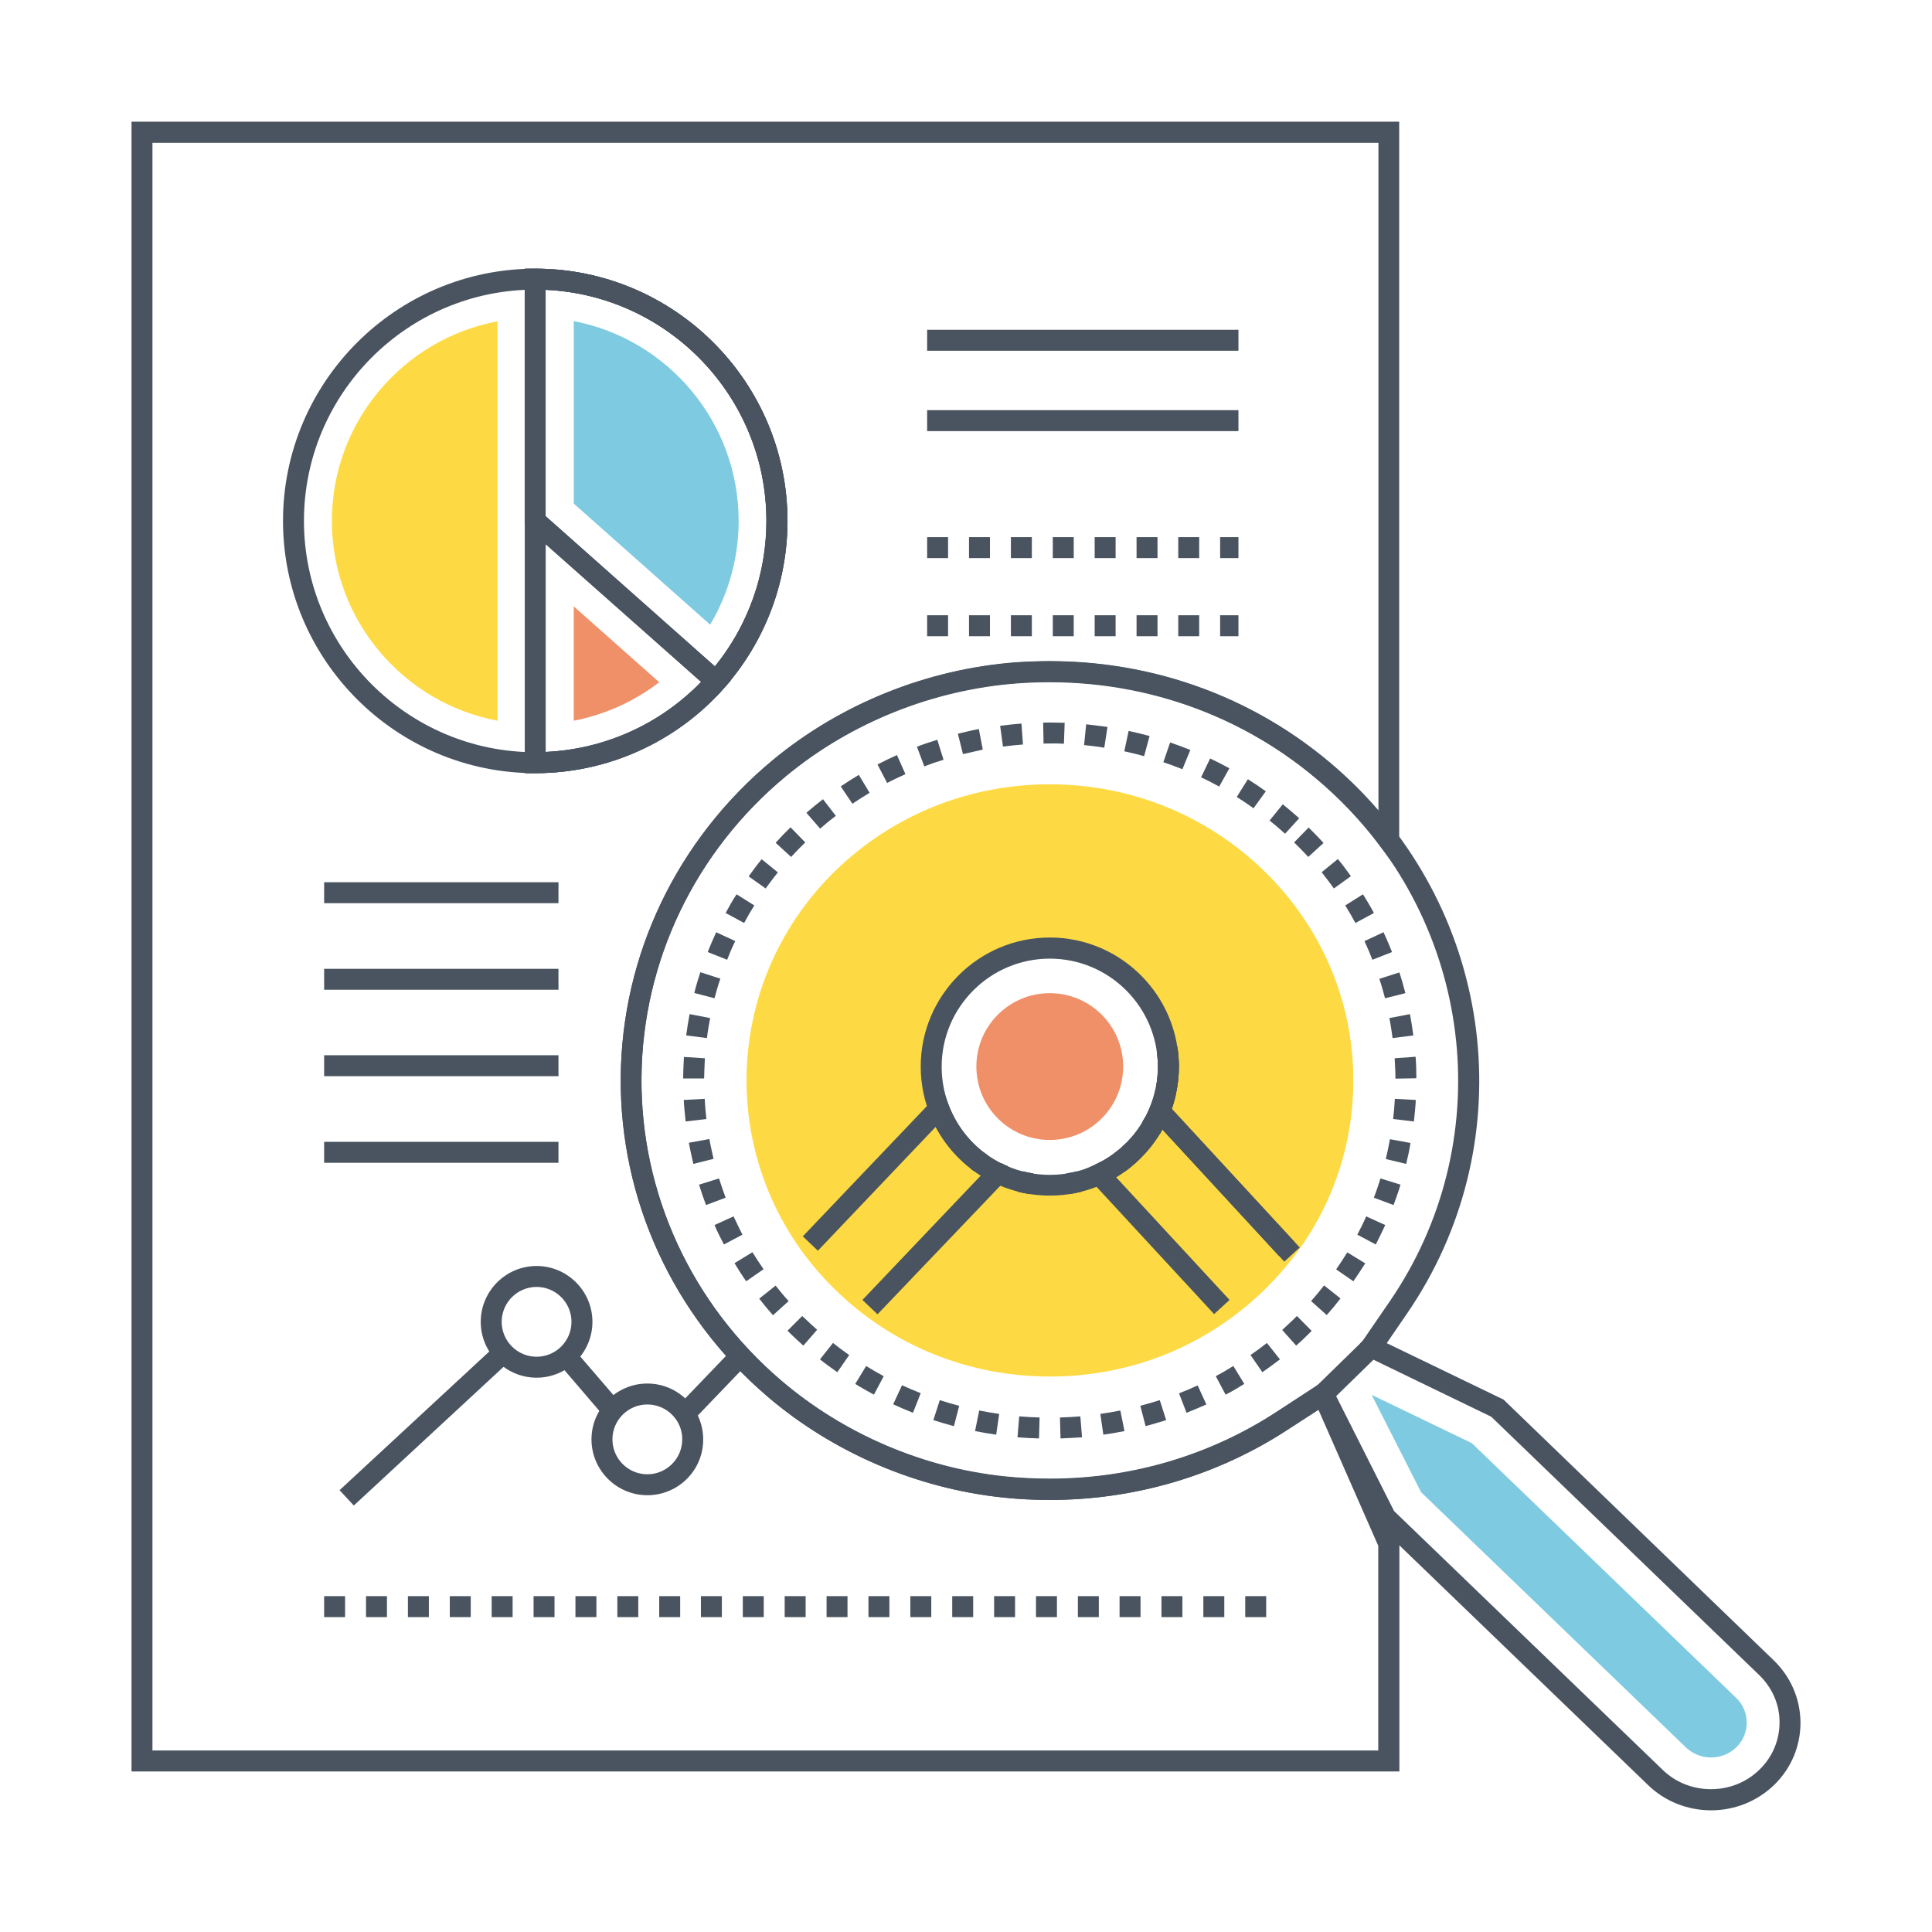 <?xml version="1.0" standalone="no"?><!DOCTYPE svg PUBLIC "-//W3C//DTD SVG 1.1//EN" "http://www.w3.org/Graphics/SVG/1.1/DTD/svg11.dtd"><svg t="1546242095404" class="icon" style="" viewBox="0 0 1024 1024" version="1.1" xmlns="http://www.w3.org/2000/svg" p-id="1125" xmlns:xlink="http://www.w3.org/1999/xlink" width="618" height="618"><defs><style type="text/css">html, * { user-select: text !important; }
</style></defs><path d="M741.6 938.9H69.7V64.5h671.9v397.6l-10-13.4c-6.6-8.9-14.1-17.4-22.1-25.2-40.9-39.9-95.3-61.9-153.2-61.9-5.6 0-11.2 0.2-16.8 0.6-44.9 3.3-88.6 20.8-123 49.3-48.1 39.9-76 98.1-76.5 159.7-0.5 61.5 26.5 120 74 160.6 33.1 28.3 75.2 46.4 118.7 50.9 7.9 0.8 15.9 1.2 23.8 1.2 41.1 0 81.1-11.3 115.6-32.6l31.7-20.5 37.9 86.2v121.9zM80.8 927.8h649.7V819.3l-31.7-72.1-20.8 13.4c-36.3 22.5-78.3 34.4-121.5 34.4-8.3 0-16.7-0.4-25-1.3-45.6-4.8-89.9-23.8-124.7-53.5-49.9-42.7-78.3-104.3-77.8-169.1S358.8 445 409.5 403c36.2-30 82.1-48.4 129.3-51.9 5.9-0.4 11.8-0.6 17.6-0.6 60.8 0 118 23.1 161 65.1 4.6 4.5 9 9.2 13.2 14.1v-354H80.8v852.1z" fill="#495460" p-id="1126"></path><path d="M320.5 751.1l-24.6-28.7 8.4-7.2 24.6 28.6zM358.988 745.532l29.358-30.592 8.008 7.686-29.358 30.591zM179.977 789.823l83.044-76.919 7.542 8.143-83.043 76.92zM283.7 409.8c-73.7 0-133.7-60-133.7-133.7 0-73.7 60-133.7 133.7-133.7 73.7 0 133.7 60 133.7 133.7 0 73.7-60 133.7-133.7 133.7z m0-256.3c-67.6 0-122.6 55-122.6 122.6s55 122.6 122.6 122.6 122.6-55 122.6-122.6-55-122.6-122.6-122.6z" fill="#495460" p-id="1127"></path><path d="M263.7 170.3c-49.9 9.4-87.8 53.2-87.8 105.8s37.9 96.5 87.8 105.9V170.3z" fill="#FDDA43" p-id="1128"></path><path d="M283.7 409.8h-5.5V142.4h5.5c73.7 0 133.7 60 133.7 133.7 0 32.7-12 64.2-33.7 88.7-25.3 28.6-61.8 45-100 45z m5.5-256.2v245c33-1.5 64.2-16.3 86.1-41.1 19.9-22.5 30.9-51.3 30.9-81.3 0.1-65.8-51.9-119.7-117-122.6zM491.4 174.8h165v11.1h-165zM491.4 217.4h165v11.1h-165zM656.4 295.8h-9.7v-11.1h9.7v11.1z m-20.8 0h-11.1v-11.1h11.1v11.1z m-22.1 0h-11.1v-11.1h11.1v11.1z m-22.2 0h-11.1v-11.1h11.1v11.1z m-22.2 0H558v-11.1h11.1v11.1z m-22.2 0h-11.1v-11.1h11.1v11.1z m-22.2 0h-11.1v-11.1h11.1v11.1z m-22.2 0h-11.1v-11.1h11.1v11.1zM656.4 337.2h-9.7v-11.1h9.7v11.1z m-20.8 0h-11.1v-11.1h11.1v11.1z m-22.1 0h-11.1v-11.1h11.1v11.1z m-22.2 0h-11.1v-11.1h11.1v11.1z m-22.2 0H558v-11.1h11.1v11.1z m-22.2 0h-11.1v-11.1h11.1v11.1z m-22.2 0h-11.1v-11.1h11.1v11.1z m-22.2 0h-11.1v-11.1h11.1v11.1z" fill="#495460" p-id="1129"></path><path d="M283.7 409.8h-5.5v-146l109.2 96.9-3.7 4.1c-25.3 28.6-61.8 45-100 45z m5.5-121.4v110.1c31.2-1.4 60.7-14.7 82.4-37.1l-82.4-73z" fill="#495460" p-id="1130"></path><path d="M304.1 321.4l45.3 40.2a108.34 108.34 0 0 1-45.3 20.4v-60.6z" fill="#F09069" p-id="1131"></path><path d="M380 368.9l-101.9-90.3V142.4h5.5c73.7 0 133.7 60 133.7 133.7 0 32.7-12 64.2-33.7 88.7l-3.6 4.1z m-90.8-95.3l89.7 79.6c17.7-21.8 27.3-48.9 27.3-77.1 0-65.7-52-119.6-117.1-122.5v120z" fill="#495460" p-id="1132"></path><path d="M304.1 266.9v-96.7c49.7 9.5 87.4 53.4 87.4 105.9 0 19.5-5.3 38.5-15.1 55l-72.3-64.2z" fill="#7ECBE1" p-id="1133"></path><path d="M284.4 730.2c-16.3 0-29.6-13.3-29.6-29.6s13.3-29.6 29.6-29.6 29.6 13.3 29.6 29.6-13.3 29.6-29.6 29.6z m0-48.1c-10.2 0-18.5 8.3-18.5 18.5s8.3 18.5 18.5 18.5 18.5-8.3 18.5-18.5-8.3-18.5-18.5-18.5zM343.1 792.5c-16.3 0-29.6-13.3-29.6-29.6s13.3-29.6 29.6-29.6 29.6 13.3 29.6 29.6c0.1 16.3-13.2 29.6-29.6 29.6z m0-48.1c-10.2 0-18.5 8.3-18.5 18.5s8.3 18.5 18.5 18.5 18.5-8.3 18.5-18.5c0.1-10.2-8.3-18.5-18.5-18.5zM562.1 762.4l-0.3-11.1c3.6-0.1 7.2-0.3 10.8-0.6l0.9 11.1c-3.8 0.2-7.6 0.5-11.4 0.6z m-11.4 0c-3.8-0.1-7.6-0.3-11.4-0.6l0.9-11.1c3.6 0.3 7.2 0.5 10.8 0.6l-0.3 11.1z m34.1-2l-1.6-11c3.5-0.5 7.1-1.1 10.6-1.8l2.2 10.9c-3.6 0.7-7.4 1.4-11.2 1.9z m-56.8 0c-3.7-0.5-7.5-1.2-11.2-1.9l2.2-10.9c3.5 0.7 7.1 1.3 10.6 1.8l-1.6 11z m79.2-4.5l-2.8-10.8c3.4-0.9 6.9-1.9 10.3-3l3.4 10.6c-3.6 1.1-7.3 2.2-10.9 3.2z m-101.6 0c-3.7-1-7.4-2.1-10.9-3.2l3.4-10.6c3.4 1.1 6.9 2.1 10.3 3l-2.8 10.8z m123.3-7.1l-4-10.3c3.3-1.3 6.7-2.7 9.9-4.2l4.6 10.1c-3.4 1.5-7 3-10.5 4.4z m-145 0c-3.5-1.4-7.1-2.9-10.5-4.5l4.7-10.1c3.2 1.5 6.6 2.9 9.9 4.2l-4.1 10.4z m165.7-9.6l-5.2-9.8c3.2-1.7 6.3-3.5 9.3-5.4l5.8 9.5c-3.2 2-6.5 4-9.9 5.7z m-186.4 0c-3.3-1.8-6.7-3.7-9.9-5.7l5.8-9.5c3 1.9 6.2 3.7 9.3 5.4l-5.2 9.8z m205.9-11.9l-6.3-9.1c2.9-2 5.9-4.2 8.7-6.4l6.9 8.7c-3.1 2.4-6.2 4.6-9.3 6.8z m-225.3 0c-3.1-2.2-6.2-4.4-9.2-6.8l6.9-8.7c2.8 2.2 5.7 4.4 8.6 6.4l-6.3 9.1z m-18-14.1c-2.3-2-4.5-4.1-6.8-6.3l-1.6-1.6 7.8-7.8 1.5 1.4c2.1 2 4.2 4 6.4 5.9l-7.3 8.4z m261.2 0l-7.4-8.3c2.1-1.9 4.2-3.9 6.3-5.9l1.5-1.5 7.8 7.9-1.6 1.6c-2.1 2.1-4.3 4.2-6.6 6.2z m-277.3-16.1c-2.5-2.8-5-5.8-7.3-8.8l8.7-6.9c2.2 2.8 4.5 5.6 6.9 8.2l-8.3 7.5z m293.5-0.1l-8.3-7.4c2.4-2.7 4.7-5.5 6.9-8.3l8.7 6.9c-2.3 3-4.8 6-7.3 8.8z m-307.7-17.9c-2.2-3.1-4.2-6.3-6.2-9.6l9.5-5.8c1.9 3.1 3.9 6.1 5.9 9l-9.2 6.4z m321.8 0l-9.1-6.3c2-2.9 4-6 5.9-9l9.5 5.8c-2 3.1-4.1 6.4-6.3 9.5z m11.9-19.5l-9.8-5.2c1.7-3.2 3.3-6.4 4.7-9.7l10.1 4.6c-1.6 3.5-3.3 6.9-5 10.3z m-345.5 0c-1.8-3.4-3.5-6.8-5-10.3l10.1-4.6c1.5 3.2 3.1 6.5 4.7 9.7l-9.8 5.2z m354.9-20.9l-10.4-3.9c1.3-3.4 2.4-6.8 3.5-10.2l10.6 3.3c-1.1 3.7-2.4 7.3-3.7 10.8z m-364.4 0c-1.3-3.5-2.6-7.2-3.7-10.8l10.6-3.3c1.1 3.4 2.2 6.8 3.5 10.2l-10.4 3.9z m371.1-21.8l-10.8-2.6c0.8-3.5 1.6-7 2.2-10.5l10.9 2c-0.6 3.7-1.4 7.5-2.3 11.1z m-377.8 0c-0.9-3.7-1.7-7.5-2.4-11.2l10.9-2c0.6 3.5 1.4 7 2.2 10.5l-10.7 2.7z m381.9-22.5l-11-1.3c0.4-3.5 0.7-7.1 0.9-10.7l11.1 0.6c-0.2 3.9-0.6 7.7-1 11.4z m-386 0c-0.4-3.8-0.8-7.6-1-11.4l11.1-0.6c0.2 3.6 0.5 7.2 0.9 10.7l-11 1.3z m376.2-22.7c0-3.6-0.2-7.2-0.4-10.8l11.1-0.8c0.3 3.8 0.4 7.6 0.4 11.4l-11.1 0.2z m-366.4-0.1h-11.1c0-3.8 0.2-7.6 0.4-11.4l11.1 0.7c-0.2 3.6-0.3 7.2-0.4 10.7z m364.9-21.4c-0.5-3.5-1-7.1-1.7-10.6l10.9-2.1c0.7 3.7 1.3 7.5 1.8 11.3l-11 1.4z m-363.4 0l-11-1.4c0.5-3.8 1.1-7.6 1.8-11.3l10.9 2.1c-0.7 3.5-1.3 7.1-1.7 10.6z m359.4-21.1c-0.9-3.5-1.9-6.9-3-10.3l10.6-3.4c1.2 3.6 2.2 7.3 3.2 11l-10.8 2.7z m-355.4 0l-10.7-2.8c0.9-3.7 2-7.4 3.2-11l10.6 3.4c-1.2 3.5-2.2 7-3.1 10.4z m348.7-20.4c-1.3-3.3-2.7-6.7-4.2-9.9l10.1-4.7c1.6 3.4 3.1 7 4.5 10.5l-10.4 4.1z m-342 0l-10.3-4.1c1.4-3.5 2.9-7.1 4.5-10.5l10.1 4.7c-1.6 3.2-3 6.5-4.3 9.9z m333-19.5c-1.7-3.1-3.5-6.3-5.4-9.3l9.4-5.9c2 3.2 4 6.5 5.8 9.9l-9.8 5.3z m-324 0l-9.8-5.3c1.8-3.4 3.7-6.7 5.8-9.9l9.4 5.9c-1.9 3-3.7 6.1-5.4 9.3z m11.4-18.3l-9-6.4c2.2-3.1 4.5-6.2 6.9-9.1l8.6 7c-2.3 2.8-4.4 5.7-6.5 8.5z m301.2 0c-2.1-2.9-4.3-5.8-6.5-8.6l8.6-7c2.4 2.9 4.7 6 6.9 9.1l-9 6.5z m-287.7-16.7l-8.2-7.5c2.5-2.8 5.2-5.6 7.9-8.2l7.8 8c-2.6 2.5-5.1 5.1-7.5 7.7z m274.1 0c-2.4-2.6-4.9-5.2-7.5-7.7l7.7-7.9c2.7 2.7 5.4 5.4 7.9 8.2l-8.1 7.4z m-12.3-12.3c-2.6-2.4-5.4-4.8-8.2-7l7-8.6c3 2.4 5.9 4.9 8.7 7.4l-7.5 8.2z m-246.4-2.7l-7.3-8.4c2.9-2.5 5.8-4.9 8.8-7.2l6.8 8.8c-2.8 2.1-5.6 4.4-8.3 6.8z m229.7-10.8c-2.9-2.1-5.9-4.1-8.9-6l5.9-9.4c3.2 2 6.4 4.2 9.5 6.4l-6.5 9zM451.8 426l-6.2-9.2c3.1-2.1 6.4-4.2 9.6-6.1l5.7 9.5c-3.1 1.9-6.2 3.8-9.1 5.8z m194.4-9.1c-3.1-1.7-6.3-3.4-9.6-4.9l4.8-10c3.4 1.6 6.9 3.4 10.2 5.2l-5.4 9.7z m-176-1.9l-5.1-9.8c3.4-1.8 6.8-3.4 10.3-5l4.5 10.1c-3.2 1.5-6.5 3-9.7 4.7z m156.5-7.3c-3.3-1.3-6.7-2.6-10.1-3.7l3.6-10.5c3.6 1.2 7.2 2.6 10.7 4l-4.2 10.2z m-136.8-1.5l-3.9-10.4c3.5-1.4 7.2-2.6 10.8-3.7l3.3 10.6c-3.4 1-6.9 2.2-10.2 3.5z m116.5-5.4c-3.4-1-7-1.8-10.5-2.6l2.3-10.8c3.7 0.8 7.4 1.7 11.1 2.7l-2.9 10.7z m-96-1.1l-2.7-10.8c3.7-0.9 7.4-1.8 11.1-2.5l2.1 10.9-10.5 2.4z m74.9-3.4c-3.5-0.6-7.1-1-10.7-1.4l1.1-11c3.8 0.4 7.6 0.9 11.3 1.4l-1.7 11z m-53.7-0.6l-1.5-11c3.8-0.5 7.6-0.9 11.3-1.2l0.8 11.1c-3.4 0.3-7 0.6-10.6 1.1z m32.3-1.5c-3.6-0.2-7.2-0.2-10.8-0.1l-0.2-11.1c3.8-0.1 7.6 0 11.4 0.1l-0.4 11.1z" fill="#495460" p-id="1134"></path><path d="M670.1 461.7c-30.4-29.6-70.8-46-113.7-46-42.9 0-83.3 16.3-113.7 45.9-62.7 61.2-62.7 160.9 0 222 30.4 29.7 70.8 46 113.8 46s83.3-16.3 113.7-46c30.4-29.6 47.1-69 47.1-111 0-41.8-16.8-81.2-47.2-110.9zM556.4 628.1c-34.7 0-62.8-28.2-62.8-62.8 0-34.7 28.2-62.8 62.8-62.8 34.7 0 62.8 28.1 62.8 62.8 0.1 34.7-28.1 62.8-62.8 62.8z" fill="#FDDA43" p-id="1135"></path><path d="M906.9 959.5c-12.5 0-24.4-4.7-33.3-13.3L729.8 807.6 699.1 747l-16.6 10.8c-37.3 24.3-81 37.2-126.1 37.2-8.3 0-16.7-0.4-24.9-1.3-45.7-4.8-90-23.8-124.7-53.5-50-42.7-78.3-104.4-77.8-169.2 0.5-64.8 29.8-126 80.5-168.1 36.2-30 82.1-48.4 129.3-51.9 5.9-0.4 11.8-0.6 17.7-0.6 60.8 0 117.9 23.1 160.9 65.1C794 490.3 806 608.2 745.9 696L735 711.9l61.9 29.9L940.1 880c9.1 8.8 14.1 20.5 14.2 33 0 12.5-4.9 24.2-13.9 33-9 8.7-20.9 13.5-33.5 13.5z m-168-158.6l142.4 137.2c6.8 6.6 15.9 10.2 25.6 10.2 9.7 0 18.9-3.7 25.7-10.4 6.9-6.7 10.6-15.6 10.6-25.1 0-9.5-3.9-18.3-10.8-25l-142-136.9-71.9-34.8 18.2-26.5c57-83.3 45.6-195.3-27.1-266.3-40.9-39.9-95.3-61.9-153.2-61.9-5.6 0-11.3 0.2-16.9 0.6-44.9 3.3-88.6 20.8-123 49.3-48.2 39.9-76 98.1-76.5 159.6s26.5 120.1 74 160.7c33.1 28.3 75.2 46.4 118.7 50.9 7.9 0.8 15.9 1.2 23.8 1.2 43 0 84.5-12.2 120.1-35.4l26.9-17.6 35.4 70.2z" fill="#495460" p-id="1136"></path><path d="M906.9 931.5c-5 0-9.7-1.9-13.3-5.3L753.2 790.9 727 739.3l53.1 25.6 140.1 135c3.6 3.5 5.6 8.1 5.6 13.1 0 4.9-1.9 9.6-5.5 13.1s-8.4 5.4-13.4 5.4z" fill="#7ECBE1" p-id="1137"></path><path d="M705.1 743l-7.7-8 25.5-24.9 7.7 8zM465.1 696.6l-8-7.6 62.7-65.9c-10.1-6.4-18.3-15.3-23.9-25.8l-62.4 65.6-8-7.6 74.2-77.9 3.1 8.3c5.2 13.7 15.2 24.8 28.4 31.3l6.8 3.3-72.9 76.3zM643.5 696.5l-70.2-76 7-3.2c13.1-6 23.8-17.1 29.2-30.5l3.3-8.1 73.3 79.5-8.2 7.5-61.8-67c-5.8 10.4-14.3 19.1-24.5 25.3l60.1 65-8.2 7.5z" fill="#495460" p-id="1138"></path><path d="M556.4 633.7c-37.7 0-68.4-30.7-68.4-68.4s30.7-68.4 68.4-68.4 68.4 30.7 68.4 68.4-30.7 68.4-68.4 68.4z m0-125.6c-31.6 0-57.3 25.7-57.3 57.3 0 31.6 25.7 57.3 57.3 57.3 31.6 0 57.3-25.7 57.3-57.3 0-31.6-25.7-57.3-57.3-57.3z" fill="#495460" p-id="1139"></path><path d="M595.3 565.3c0 21.5-17.4 38.9-38.9 38.9s-38.9-17.4-38.9-38.9 17.4-38.9 38.9-38.9 38.9 17.4 38.9 38.9z" fill="#F09069" p-id="1140"></path><path d="M516.7 621l-0.1-0.1c-0.4-0.3-0.8-0.6-1.2-0.8l-0.5-0.4c-0.1-0.1-0.2-0.1-0.2-0.2l3.9-3.9 2.7-4.8 0.9 0.6c0.4 0.3 0.6 0.5 0.9 0.7l-6.4 8.9zM529.8 628.3c-1.2-0.5-2.3-1-3.5-1.6l-0.4-0.2c-0.1 0-0.2-0.1-0.3-0.1l5-9.9c1.2 0.6 2.4 1.2 3.7 1.7l-4.5 10.1zM546.1 632.9c-0.5-0.1-1-0.2-1.6-0.2-1.7-0.3-3.5-0.7-5.2-1.1l2.6-10.8c1.8 0.4 3.7 0.9 5.6 1.1l-1.4 11zM566.8 632.9l-1.6-11h0.1c2-0.3 4-0.7 5.5-1.1l2.6 10.8c-0.4 0.1-0.9 0.2-1.4 0.3-1.6 0.4-3.4 0.7-5.2 1 0.1 0 0 0 0 0zM584.7 627.6l-4.4-10.2 1-0.5 2.4-1.2 5.5 9.6c-0.7 0.4-1.4 0.8-2.1 1.1l-1.2 0.6c-0.5 0.3-0.9 0.4-1.2 0.6zM595.6 621.3l-5.8-9.3 0.1-0.1v-0.1c0.1-0.1 0.3-0.2 0.4-0.3l0.6-0.5c0.8-0.6 1.4-1.1 2-1.6l7.1 8.6c-0.7 0.6-1.4 1.2-2.2 1.8l-0.7 0.5c-0.5 0.4-0.9 0.7-1.5 1zM601.1 617l-6.6-8.9 0.5-0.5c0.6-0.6 1.3-1.2 1.9-1.8l3.8 3.8-3.7-3.9 0.2 0.2-0.2-0.2 7.8 7.8-0.2-0.2 0.2 0.2-3.9-3.7 3.8 3.8-1.6 1.6-0.8 0.8c-0.5 0.5-0.9 0.8-1.2 1z m-4.2-11.1l3.9 3.9-3.9-3.9zM614.6 601.1l-7.8-5.2-1.5-0.5c0-0.2 0.1-0.3 0.1-0.4h-0.1l1.2-2.1 9.8 5.1c-0.2 0.5-0.5 0.9-0.7 1.4l-0.3 0.5c-0.1 0.4-0.4 0.8-0.7 1.2zM619.8 591l-10.3-4.2 0.2-0.4c1.2-3 2.1-6.1 2.8-9.2l10.9 2.3c-0.7 3.6-1.8 7.1-3.1 10.5l-0.2 0.5c-0.1 0.1-0.2 0.3-0.3 0.5z m3.8-12.6l-10.9-2.1c0.6-3 0.9-6 1-9.1v-1.8c0-2.7-0.2-5.5-0.6-8.3l11-1.5c0.5 3.3 0.7 6.6 0.7 9.8v1c0 4-0.5 8.1-1.2 12z" fill="#495460" p-id="1141"></path><path d="M518.9 615.6c-0.1 0-0.2-0.1-0.2-0.2 0 0.2 0.1 0.2 0.2 0.2z m9.2 5.8l0.6 0.3c1.1 0.5 2.1 1 3.3 1.5l-3.9-1.8z m12.6 4.8c2 0.5 4.1 0.9 6.1 1.2-2-0.3-4-0.7-6.1-1.2z m25.3 1.2z" fill="#FDDA43" p-id="1142"></path><path d="M516.7 621l-0.1-0.1c-0.4-0.3-0.8-0.6-1.2-0.8l-0.5-0.4c-0.1-0.1-0.2-0.1-0.2-0.2l3.9-3.9 2.7-4.8 0.9 0.6c0.4 0.3 0.6 0.5 0.9 0.7l-6.4 8.9zM529.8 628.3c-1.2-0.5-2.3-1-3.5-1.6l-0.4-0.2c-0.1 0-0.2-0.1-0.3-0.1l5-9.9c1.2 0.6 2.4 1.2 3.7 1.7l-4.5 10.1zM546.1 632.9c-2.2-0.3-4.4-0.8-6.7-1.3l2.6-10.8c1.8 0.4 3.7 0.9 5.6 1.1l-1.5 11zM584.7 627.6l-4.4-10.2 1-0.5 2.4-1.2 5.5 9.6c-0.7 0.4-1.4 0.8-2.1 1.1l-1.2 0.6c-0.5 0.3-0.9 0.4-1.2 0.6zM614.6 601.1l-7.8-5.2-1.5-0.5c0-0.2 0.1-0.3 0.1-0.4h-0.1l1.2-2.1 9.8 5.1c-0.2 0.5-0.5 0.9-0.7 1.4l-0.3 0.5c-0.1 0.4-0.4 0.8-0.7 1.2zM619.8 591l-10.3-4.2c2.8-6.8 4.2-14.1 4.2-21.5 0-2.8-0.2-5.8-0.6-8.8l11-1.6c0.5 3.5 0.8 7 0.8 10.4-0.1 9-1.8 17.6-5.1 25.7zM728.5 720.1l-7.7-7.9 2.1-2.1 7.7 8z" fill="#495460" p-id="1143"></path><path d="M680.7 668.7l-70.1-76 8.1-7.5 70.2 76z" fill="#495460" p-id="1144"></path><path d="M614.7 601.1l-7-5-2.3-0.8c0.1-0.2 0.2-0.5 0.3-0.7l0.5-1s0.2-0.3 0.3-0.7l1-1.8c0.3-0.5 0.5-0.9 0.6-1.3l0.5-1c0.3-0.5 0.5-1.1 0.7-1.6l0.3-0.6 5 2.2h5.6v1.2l-0.7 1.6c-0.3 0.6-0.5 1.2-0.8 1.8l-0.6 1.3c-0.2 0.5-0.5 1-0.7 1.4l-0.6 1.1c-0.1 0.3-0.3 0.5-0.4 0.8-0.2 0.4-0.4 0.8-0.7 1.2l-0.3 0.4c-0.2 0.7-0.4 1.1-0.7 1.5z" fill="#495460" p-id="1145"></path><path d="M516.7 621l-0.1-0.1c-0.4-0.3-0.8-0.6-1.2-0.8l-0.5-0.4c-0.1-0.1-0.2-0.1-0.2-0.2l3.9-3.9 2.7-4.8 0.9 0.6c0.4 0.3 0.6 0.5 0.9 0.7l-6.4 8.9z" fill="#495460" p-id="1146"></path><path d="M529.8 628.3c-1.2-0.5-2.3-1-3.5-1.6l-0.4-0.2c-0.1 0-0.2-0.1-0.3-0.1l5-9.9c1.2 0.6 2.4 1.2 3.7 1.7l-4.5 10.1z" fill="#495460" p-id="1147"></path><path d="M584.7 627.6l-4.4-10.2 1-0.5 2.4-1.2 5.5 9.6c-0.7 0.4-1.4 0.8-2.1 1.1l-1.2 0.6c-0.5 0.3-0.9 0.4-1.2 0.6z" fill="#495460" p-id="1148"></path><path d="M171.8 467.6H296v11.1H171.8z" fill="#495460" p-id="1149"></path><path d="M171.8 513.5H296v11.1H171.8z" fill="#495460" p-id="1150"></path><path d="M171.8 559.3H296v11.1H171.8z" fill="#495460" p-id="1151"></path><path d="M171.8 605.2H296v11.1H171.8z" fill="#495460" p-id="1152"></path><path d="M671.1 857.1H660V846h11.1v11.1z m-22.2 0h-11.1V846h11.1v11.1z m-22.2 0h-11.1V846h11.1v11.1z m-22.2 0h-11.1V846h11.1v11.1z m-22.1 0h-11.1V846h11.1v11.1z m-22.2 0h-11.1V846h11.1v11.1z m-22.2 0h-11.1V846H538v11.1z m-22.2 0h-11.1V846h11.1v11.1z m-22.2 0h-11.1V846h11.1v11.1z m-22.2 0h-11.1V846h11.1v11.1z m-22.2 0h-11.1V846h11.1v11.1z m-22.2 0h-11.1V846H427v11.1z m-22.2 0h-11.1V846h11.1v11.1z m-22.2 0h-11.1V846h11.1v11.1z m-22.1 0h-11.1V846h11.1v11.1z m-22.2 0h-11.1V846h11.1v11.1z m-22.2 0H305V846h11.1v11.1z m-22.2 0h-11.1V846h11.1v11.1z m-22.2 0h-11.1V846h11.1v11.1z m-22.2 0h-11.1V846h11.1v11.1z m-22.2 0h-11.1V846h11.1v11.1z m-22.2 0H194V846h11.1v11.1z m-22.2 0h-11.1V846h11.1v11.1z" fill="#495460" p-id="1153"></path></svg>
